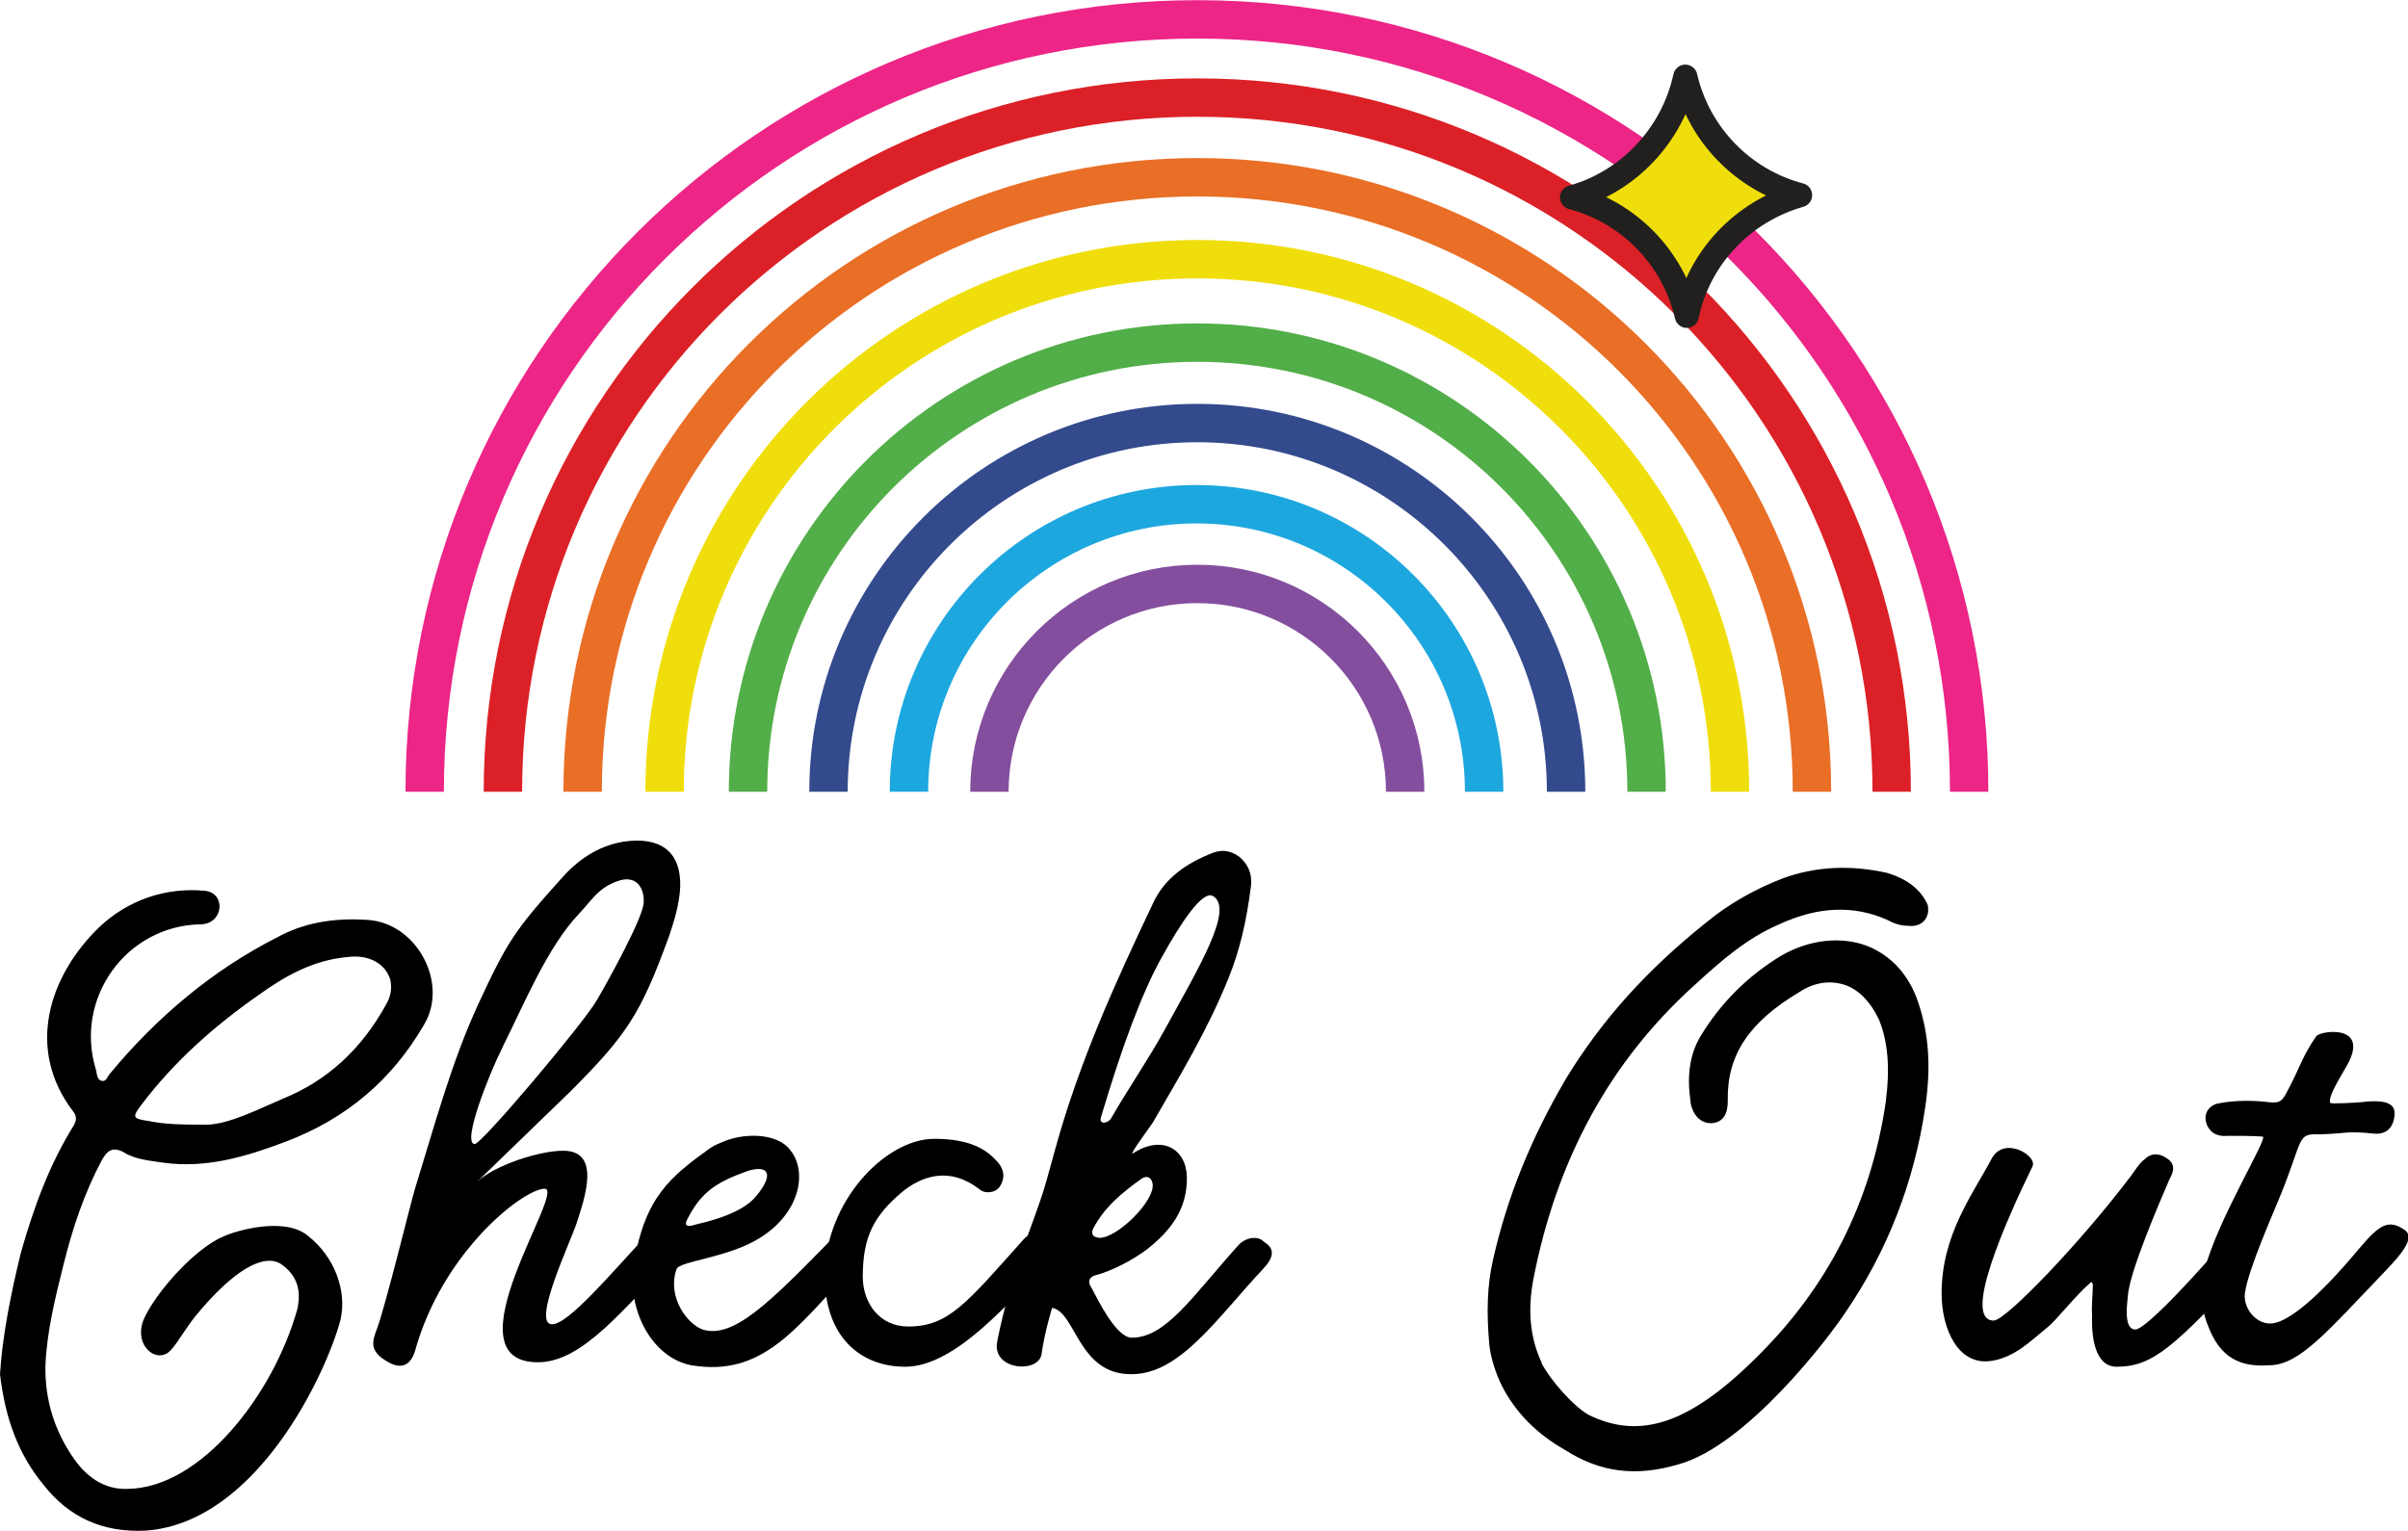 <svg id="Layer_1" xmlns="http://www.w3.org/2000/svg" viewBox="0 0 323.2 205.5">
  <style>
    .st0{fill:none;stroke:#EC2586;stroke-width:5.155;stroke-miterlimit:10;} .st1{fill:none;stroke:#334A8C;stroke-width:5.155;stroke-miterlimit:10;} .st2{fill:none;stroke:#1DA7DF;stroke-width:5.155;stroke-miterlimit:10;} .st3{fill:none;stroke:#844E9E;stroke-width:5.155;stroke-miterlimit:10;} .st4{fill:none;stroke:#52AE48;stroke-width:5.155;stroke-miterlimit:10;} .st5{fill:none;stroke:#F0DE0C;stroke-width:5.155;stroke-miterlimit:10;} .st6{fill:none;stroke:#E96E26;stroke-width:5.155;stroke-miterlimit:10;} .st7{fill:none;stroke:#DB2127;stroke-width:5.155;stroke-miterlimit:10;} .st8{fill:#F0DE0C;stroke:#221F1F;stroke-width:3.25;stroke-linecap:round;stroke-linejoin:round;stroke-miterlimit:10;}
  </style>
  <path class="st0" d="M264.3 106.3C264.3 49 217.9 2.6 160.7 2.6S57 49 57 106.3"/>
  <path class="st1" d="M210.2 106.3c0-27.3-22.2-49.5-49.5-49.5s-49.5 22.2-49.5 49.5"/>
  <path class="st2" d="M199.2 106.3c0-21.3-17.3-38.6-38.6-38.6S122 85 122 106.3"/>
  <path class="st3" d="M188.6 106.3c0-15.4-12.5-27.9-27.9-27.9s-27.9 12.5-27.9 27.9"/>
  <path class="st4" d="M221 106.3C221 73 194 46 160.7 46s-60.3 27-60.3 60.3"/>
  <path class="st5" d="M232.2 106.3c0-39.5-32-71.5-71.5-71.5s-71.5 32-71.5 71.5"/>
  <path class="st6" d="M243.2 106.3c0-45.6-36.9-82.5-82.5-82.5s-82.5 36.9-82.5 82.5"/>
  <path class="st7" d="M253.9 106.3c0-51.5-41.7-93.2-93.2-93.2s-93.2 41.7-93.2 93.2"/>
  <path class="st8" d="M226.4 42.4c-1.8-7.8-7.8-13.9-15.4-15.9 7.6-2.1 13.5-8.4 15.2-16.2 1.8 7.8 7.8 13.9 15.4 15.9-7.7 2.2-13.6 8.4-15.2 16.2z"/>
  <g>
    <path d="M5.8 199.3c-3.3-4-5.1-8.8-5.8-14.8.3-4.9 1.4-10.6 2.8-16.3 1.7-6 3.8-11.8 7.1-17.1.4-.7.4-1.3-.1-1.9-6.4-8.4-3.2-18.2 3.5-24.7 3.9-3.7 9-5.4 14.2-4.9 2.9.3 2.5 4.5-.6 4.5-10 .2-17 10-14 19.6.1.6.2 1.3.7 1.4.7.2.8-.6 1.2-1 6.3-7.6 13.8-13.9 22.5-18.3 3.3-1.8 7.2-2.6 11.9-2.3 6.7.3 11.1 8.5 7.7 14.1-4.3 7.4-10.4 12.6-18.6 15.7-5.3 2-10.6 3.6-16.4 2.8-1.9-.3-3.7-.4-5.3-1.4-1.5-.8-2.2-.2-2.9 1-2.4 4.5-4 9.3-5.2 14.2-1.1 4.4-2.2 8.8-2.4 13.4-.1 4.6 1.2 8.9 4 12.8 1.9 2.6 4.3 3.9 7 3.8 9.9-.1 19.6-12.7 22.8-24.1.2-1 .9-4-2.2-6.1-2.4-1.5-6.5 1-11.3 6.8-1.5 1.8-2.4 3.6-3.5 4.8-1.9 2-5.2-.8-3.5-4.4 1.7-3.6 6.8-9.3 10.6-10.9 2-.9 8.3-2.6 11.3-.1 3.6 2.8 5.3 7.4 4.4 11.3-1.8 6.9-11.1 27.2-26.1 28.3-5.7.3-10.3-1.7-13.8-6.2zM38 147.5c5.9-2.4 10.5-6.6 13.8-12.6.7-1.2.8-2.2.6-3.3-.6-2.2-2.9-3.5-5.8-3.1-4.5.4-8.3 2.5-11.9 5.1-6 4.2-11.3 8.9-15.7 14.7-1.3 1.7-1.2 1.9.9 2.2 2.4.5 4.8.5 8.1.5 3-.2 6.5-2 10-3.5zM50.6 178.4c1.1-2.9 4.6-17.2 5.1-18.8 2.6-8.4 4.9-17 8.5-24.8 3.9-8.4 4.9-9.9 11.1-16.8 2.1-2.4 4.8-4.4 8.4-5 4.8-.7 7.7 1.2 7.6 6-.1 2.4-.8 4.6-1.5 6.7-3.8 10.4-5.6 13.2-13.3 20.9L64 158.7c2.3-2.2 8.3-4.2 11.6-4.2 5.1 0 2.9 6.3 1.8 9.7-.8 2.5-6.1 13.6-3.3 13.6 2.2 0 7.9-6.8 13.1-12.4 1.2-1.2 2.5-1.3 3.4-.8 1.2.8 1.2 2.9.2 3.9-7 7-12.5 14.4-18.6 14.4-12.4 0 3.9-23.3.9-23.3-2.8 0-13.7 8.4-17.4 21.8-.4 1.3-1.4 2.9-3.9 1.3-2.3-1.4-1.8-2.7-1.2-4.3zm29.5-44.1c1.7-2.9 6.2-11.1 6.3-13.1.1-2-1-3.8-3.5-2.9-2.6.9-3.5 2.6-5.2 4.4-4.2 4.4-7.4 12.2-10.2 17.8-2 4-5.5 13-3.8 13.1.8.2 14.7-16.3 16.4-19.3z"/>
    <path d="M85.1 169.5c1.5-8.8 4.9-11.5 10-15.2.7-.5 1-.6 1.7-.9 2.8-1.3 7-1.3 8.9.6 2.9 2.9 1.8 8.8-3.7 12.2-4.3 2.7-10.8 3.1-11.2 4.2-1.3 3.8 1.5 7.4 3.5 8.1 4.1 1.3 9-3.6 17.4-12.2 2.9-2.9 6.7-.3 2.5 4.2-7.4 7.9-11.9 14.4-21.4 12.8-5-.9-8.8-7.1-7.7-13.8zm16.3-8.8c2.4-2.8 2-4.4-1-3.5-4.2 1.5-6.3 2.8-8.2 6.6-.5 1.1.6.8 1.2.6 4.4-1 6.8-2.3 8-3.7z"/>
    <path d="M110.7 171.3c0-9.9 8.1-18.4 14.7-18.4 4.9 0 7 1.5 8.3 2.9 1.3 1.3 1.1 2.6.5 3.5-.6.9-2 1-2.7.4-4-3.1-7.7-1.9-10.5.4-3.6 3.1-5.2 5.8-5.2 11.3 0 3.5 2.2 6.7 6.1 6.7 5.4 0 7.8-3.1 15.4-11.6 1-1.2 3.2-1.8 4-1.2 1.1.9.9 2.9-.9 4.6-4.4 4.1-11.9 13.6-18.9 13.6-6 0-10.8-4-10.8-12.2z"/>
    <path d="M141.2 175.6c-.2.8-1 3.3-1.4 6.2-.4 2.6-6.4 2.2-6-1.4.2-1.3 1.6-7.6 3.3-12.2 3.1-8.6 2.6-6.9 4.5-13.8 3.2-11.7 8.1-22.5 13.1-33 1.3-2.9 3.7-5.1 7.6-6.7 1.5-.7 2.7-.6 4 .3 1.2 1 1.8 2.3 1.6 4-.6 4.7-1.5 8.6-3 12.3-2.9 7.2-6.6 13.2-10.1 19.3-.2.4-3.1 4.2-2.8 4.3 3.9-2.6 7.2-.7 7.3 3.1.1 4.5-2.4 7.4-5.3 9.7-1.7 1.3-4.6 2.9-6.9 3.5-.9.2-1.2.9-.6 1.7.8 1.5 3.3 6.7 5.4 6.7 4.6 0 8.1-5.5 14.3-12.4 1.1-1.2 2.7-1.2 3.3-.6.4.4 2.5 1.2 0 3.8-6.1 6.5-11.1 14.1-17.6 14.1-7.2.1-7.5-8.4-10.7-8.9zm13.5-16.7c-.2-1-.9-1-1.4-.7-2.7 1.9-5.1 3.9-6.6 6.8-.1.3-.2.5 0 .8 0 .2.4.3.8.4 2.4.1 7.6-5 7.2-7.3zm1.6-20.6c4.6-8.4 9.4-16.3 6.5-18-1.4-.8-4.3 3.6-6.8 8.1-2.7 4.8-5.4 12.1-8.2 21.5-.4 1.1.8 1 1.3.3 2.3-4 5-7.9 7.2-11.9zM210.1 194.7c-3.9-2.2-6.7-5.1-8.5-8.6-.9-1.8-1.5-3.8-1.7-5.5-.4-4.4-.3-8 .5-11.5 1.9-8.4 5.1-16.3 9.8-24.3 4.7-7.7 10.7-14.5 19-21.1 2.8-2.3 6.3-4.3 9.9-5.7 4.5-1.7 9.3-1.9 14.2-.8 2.6.8 4.4 2.1 5.4 4.2.1.3.1.6.1 1-.3 2-2.2 2-2.7 1.9-1.1 0-2.1-.4-2.8-.8-4.5-2-9.3-1.8-14.5.6-4.4 1.9-7.8 4.9-11.4 8.2-11.3 10.2-18.5 23.4-21.6 39.5-.8 4.2-.4 7.9 1.1 11.1v.1c1.3 2.5 4.5 6 6.4 7 6.8 3.3 13.4 1.2 22.3-7.6 9.7-9.5 15.5-20.9 17.5-34.4.6-4.7.3-8.1-.9-11.1-1.2-2.5-2.8-4.1-4.7-4.7-2-.6-4-.3-6 1-6.7 4-9.7 8.4-9.6 14.5 0 .8 0 2.9-2.1 3.1-2.3.1-2.9-2.4-2.9-2.9-.5-3.5-.1-6.3 1.3-8.7 2.7-4.5 6.4-8.2 10.9-10.9 3.8-2.2 8.1-2.6 11.5-1.3 3.3 1.3 5.7 4 6.9 7.7 1.4 4.2 1.7 8.6.9 14-1.5 10.1-5.1 19.3-10.7 27.5-2.3 3.5-13.3 17.9-22.4 20.4-5.7 1.7-10.5 1.1-15.2-1.9zM280.8 176.6c-.1-1.4.1-2.8.1-4.2l-.2-.3c-2.4 2.1-4.6 5.1-6 6.2-2.2 1.8-4.3 3.9-7.3 4.4-4.7.8-6.8-4.5-6.8-9 0-7.9 4.1-13.2 6.7-18.1 1.7-3.2 6.2-.4 5.5 1-3.6 7.4-9.5 20.7-5.2 20.7 1.6 0 11.6-10.4 18.4-19.4.6-.8 1.1-1.7 1.9-2.3.8-.8 1.9-.8 2.9-.1 1.3.8.9 1.9.4 2.8-1.3 3-5.4 12.5-5.6 15.7-.1 1.1-.6 4.5 1 4.5s10-9.5 11.6-11.4c.3-.4 2.2-1.5 3.3-.4s.9 2.9.1 3.7c-9.7 10.2-12.5 13.1-17.5 13.1-3 0-3.4-4.2-3.3-6.9z"/>
    <path d="M296.4 178.1c-1-2.4-1.1-4.8-.5-7.6 1.7-6.7 8.6-17.8 7.8-17.9-1.1-.1-3.6-.1-4.7-.1-1 .1-2.2-.1-2.8-1.5-.5-1.3.1-2.4 1.3-2.8 1.9-.4 3.9-.5 6.3-.3 2.1.3 2.4.1 3.1-1.2 1.8-3.3 2-4.7 4-7.6.6-.7 6.8-1.6 4.4 3.4-.4.9-3.1 4.9-2.5 5.6.1.1 3.3 0 4.9-.2 1.2-.1 3.7-.2 3.7 1.5 0 1.6-.8 3-2.8 2.8-3.9-.4-3.4 0-7.3.1-3-.1-2.1.4-5.1 7.9-1 2.5-4.5 10.3-4.9 13.5-.2 1.9 1.4 4 3.4 4s5.6-2.7 10.7-8.6c3.4-4 4.7-5.8 7.3-4 1.2.8.6 2.3-2.5 5.5-7.6 7.9-11.5 12.7-15.6 12.7-3.9.3-6.6-1-8.2-5.2z"/>
  </g>
</svg>
